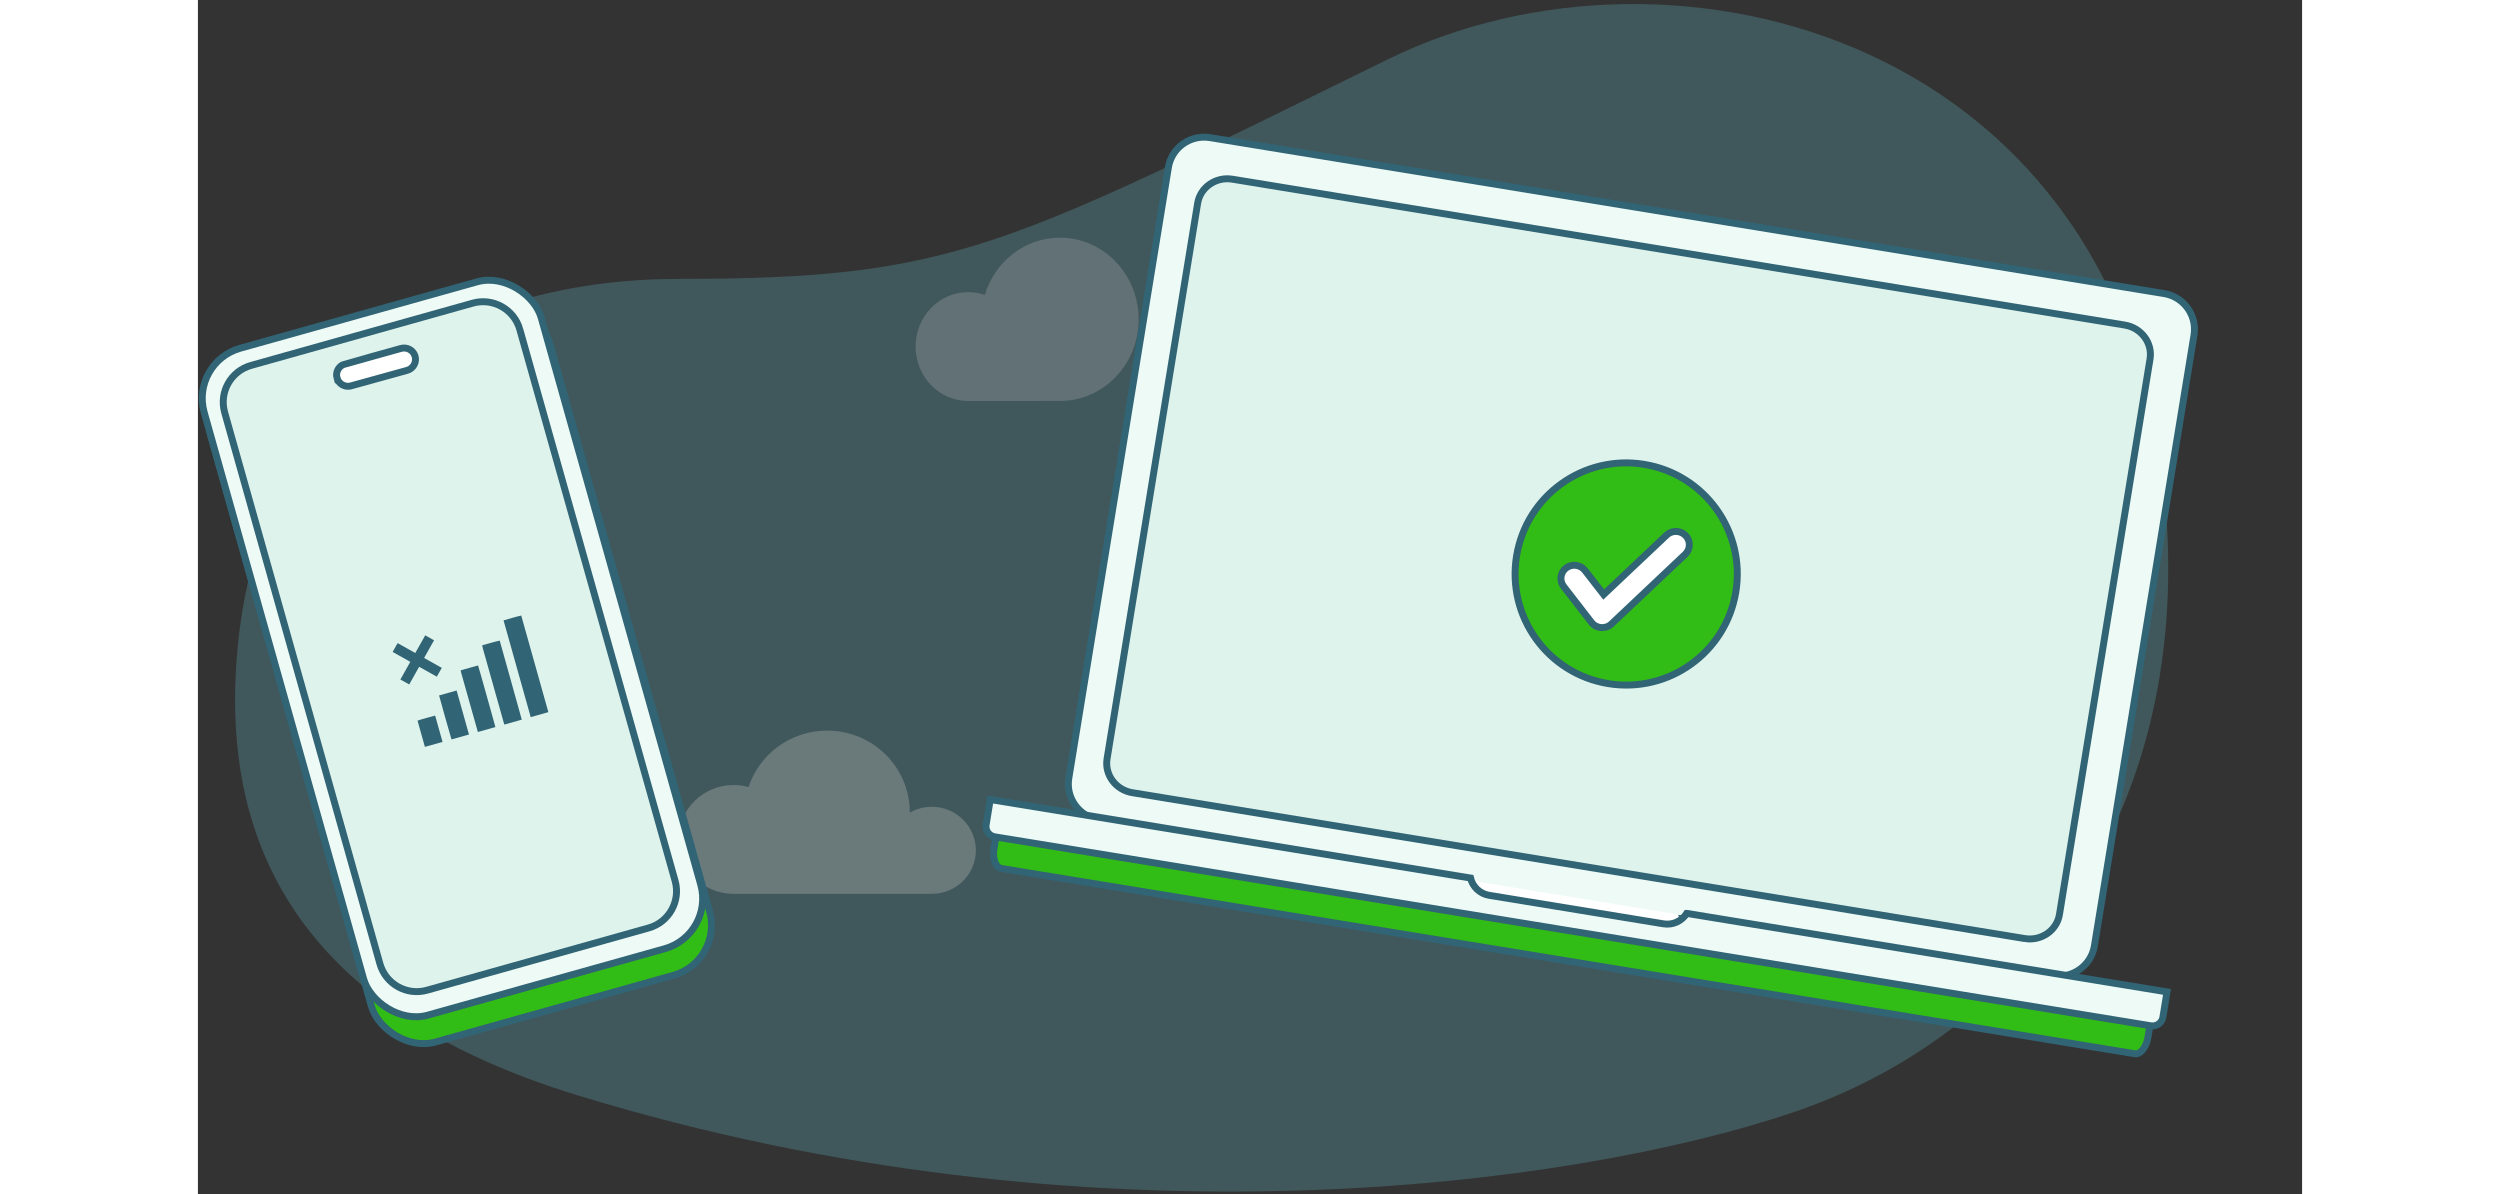 <?xml version="1.0" encoding="UTF-8" standalone="no"?>
<svg
   viewBox="0 0 303 172"
   width="360"
   preserveAspectRatio="xMidYMid meet"
   class=""
   fill="none"
   version="1.1"
   id="svg13"
   sodipodi:docname="intro.svg"
   inkscape:version="1.3.2 (091e20e, 2023-11-25)"
   xmlns:inkscape="http://www.inkscape.org/namespaces/inkscape"
   xmlns:sodipodi="http://sodipodi.sourceforge.net/DTD/sodipodi-0.dtd"
   xmlns="http://www.w3.org/2000/svg"
   xmlns:svg="http://www.w3.org/2000/svg">
  <rect x="0" y="0" width="303" height="172" fill="#333333" stroke="none"/>
  <defs
     id="defs13" />
  <sodipodi:namedview
     id="namedview13"
     pagecolor="#ffffff"
     bordercolor="#000000"
     borderopacity="0.25"
     inkscape:showpageshadow="2"
     inkscape:pageopacity="0.0"
     inkscape:pagecheckerboard="0"
     inkscape:deskcolor="#d1d1d1"
     inkscape:zoom="1.4201061"
     inkscape:cx="77.459001"
     inkscape:cy="129.91987"
     inkscape:window-width="1920"
     inkscape:window-height="974"
     inkscape:window-x="0"
     inkscape:window-y="25"
     inkscape:window-maximized="1"
     inkscape:current-layer="svg13" />
  <title
     id="title1">intro-md-beta-logo-dark</title>
  <path
     fill-rule="evenodd"
     clip-rule="evenodd"
     d="M229.565 160.229C262.212 149.245 286.931 118.241 283.39 73.419C278.009 5.319 212.365 -11.574 171.472 8.487C115.998 35.7 108.972 40.161 69.239 40.161C39.645 40.161 9.513 54.415 5.747 92.952C3.017 120.885 13.998 145.267 54.637 157.716C128.599 180.373 198.017 170.844 229.565 160.229Z"
     fill="#364147"
     id="path1"
     style="fill:#78efff;fill-opacity:0.199" />
  <path
     fill-rule="evenodd"
     clip-rule="evenodd"
     d="m 124.12,57.739 c 0.004,0 0.007,0 0.01,0 6.261,0 11.336,-5.263 11.336,-11.756 0,-6.493 -5.075,-11.756 -11.336,-11.756 -5.081,0 -9.381,3.466 -10.822,8.243 -0.755,-0.263 -1.564,-0.405 -2.404,-0.405 -4.174,0 -7.558,3.509 -7.558,7.838 0,4.329 3.384,7.838 7.558,7.838 0.004,0 0.008,0 0.013,0 z"
     fill="#F1F1F2"
     fill-opacity="0.38"
     id="path2"
     style="fill:#9a9aa2;fill-opacity:0.38" />
  <path
     fill-rule="evenodd"
     clip-rule="evenodd"
     d="M105.682 128.716C109.186 128.716 112.026 125.908 112.026 122.446C112.026 118.983 109.186 116.176 105.682 116.176C104.526 116.176 103.442 116.481 102.509 117.015L102.509 116.959C102.509 110.467 97.183 105.203 90.613 105.203C85.322 105.203 80.838 108.616 79.293 113.335C78.605 113.143 77.88 113.041 77.13 113.041C72.75 113.041 69.2 116.55 69.2 120.878C69.2 125.207 72.75 128.716 77.13 128.716C77.134 128.716 77.138 128.716 77.142 128.716H105.682L105.682 128.716Z"
     fill="#F1F1F2"
     fill-opacity="0.38"
     id="path3"
     style="fill:#afafaf;fill-opacity:0.38" />
  <rect
     x="-15.204"
     y="53.587"
     width="50.58"
     height="100.068"
     rx="7.5"
     transform="matrix(0.963,-0.27,0.271,0.963,0,0)"
     fill="#42CBA5"
     stroke="#316474"
     id="rect3"
     style="fill:#31bc16;fill-opacity:1" />
  <rect
     x="-15.215"
     y="49.908"
     width="50.403"
     height="99.722"
     rx="7.5"
     transform="matrix(0.963,-0.27,0.271,0.963,0,0)"
     fill="#eefaf6"
     stroke="#316474"
     id="rect4" />
  <path
     d="m 46.357,47.459 22.357,79.382 c 0.823,2.924 -0.88,5.96 -3.804,6.781 l -31.915,8.967 c -2.925,0.821 -5.963,-0.883 -6.786,-3.806 L 3.852,59.401 c -0.823,-2.924 0.88,-5.96 3.804,-6.782 l 5.091,-1.43 21.734,-6.106 5.091,-1.43 c 2.924,-0.822 5.963,0.883 6.786,3.806 z"
     fill="#dff3ed"
     stroke="#316474"
     id="path4" />
  <path
     d="m 36.516,106.478 c 0.832,-0.243 1.676,-0.471 2.518,-0.708 -0.584,-2.112 -1.179,-4.23 -1.779,-6.337 l -2.526,0.71 c 0.584,2.112 1.17,4.232 1.787,6.335 z m -6.088,-7.918 1.43,-2.543 2.545,1.425 0.715,-1.271 -2.546,-1.426 1.431,-2.543 -1.272,-0.713 -1.431,2.543 -2.544,-1.425 -0.716,1.272 2.545,1.425 -1.431,2.544 z m 1.196,5.213 c 0.361,1.256 0.715,2.514 1.06,3.775 0.855,-0.223 1.692,-0.476 2.545,-0.707 -0.348,-1.271 -0.711,-2.531 -1.067,-3.799 -0.85,0.239 -1.71,0.445 -2.538,0.731 z M 44.011,89.334 c 1.305,4.648 2.599,9.29 3.913,13.937 0.848,-0.248 1.695,-0.468 2.54,-0.723 -1.311,-4.638 -2.611,-9.269 -3.906,-13.912 -0.856,0.187 -1.695,0.468 -2.547,0.698 z m -2.976,4.055 c 1.033,3.648 2.042,7.304 3.083,10.95 0.842,-0.237 1.682,-0.482 2.518,-0.708 -1.031,-3.8 -2.131,-7.591 -3.179,-11.386 -0.85,0.177 -1.676,0.471 -2.519,0.673 0.019,0.16 0.052,0.317 0.097,0.471 z m -3.197,3.14 c 0.019,0.163 0.065,0.328 0.109,0.484 0.795,2.8 1.563,5.598 2.366,8.395 l 2.526,-0.71 c -0.261,-0.994 -0.553,-1.97 -0.822,-2.961 -0.57,-1.965 -1.084,-3.954 -1.678,-5.913 -0.831,0.244 -1.665,0.478 -2.501,0.704 z"
     fill="#316474"
     id="path5" />
  <path
     d="m 20.029,54.434 c 0.234,0.83 1.081,1.332 1.92,1.16 0.037,-0.008 8.139,-2.25 8.175,-2.26 0.879,-0.244 1.397,-1.157 1.151,-2.028 -0.244,-0.866 -1.156,-1.376 -2.03,-1.133 -0.112,0.031 -8.283,2.307 -8.383,2.358 -0.681,0.352 -1.048,1.144 -0.834,1.904 z"
     fill="#ffffff"
     stroke="#316474"
     id="path6"
     sodipodi:nodetypes="ssscssss" />
  <path
     d="m 214.04,139.282 -33.501,-5.475 c -0.291,-0.048 -0.521,-0.143 -0.658,-0.237 -0.036,-0.024 -0.061,-0.045 -0.077,-0.061 l 1.62,-9.935 c 0.021,-0.01 0.05,-0.022 0.092,-0.034 0.16,-0.045 0.408,-0.062 0.699,-0.015 l 33.501,5.475 c 0.291,0.048 0.521,0.143 0.658,0.237 0.036,0.025 0.06,0.045 0.076,0.061 l -1.619,9.936 c -0.021,0.009 -0.05,0.022 -0.092,0.034 -0.16,0.045 -0.408,0.063 -0.699,0.015 z"
     fill="#ffffff"
     stroke="#316474"
     id="path7" />
  <path
     d="M 267.105,140.498 129.721,118.041 c -2.839,-0.464 -4.777,-3.144 -4.315,-5.973 l 14.344,-87.962 c 0.461,-2.83 3.147,-4.753 5.989,-4.289 L 283.123,42.273 c 2.843,0.465 4.777,3.144 4.316,5.973 l -14.345,87.961 c -0.461,2.83 -3.146,4.754 -5.989,4.29 z"
     fill="#eefaf6"
     id="path8" />
  <path
     d="m 129.721,118.041 c -2.839,-0.464 -4.777,-3.144 -4.315,-5.973 l 14.344,-87.962 c 0.461,-2.83 3.147,-4.753 5.989,-4.289 L 283.123,42.273 c 2.843,0.465 4.777,3.144 4.316,5.973 l -14.345,87.961 c -0.461,2.83 -3.146,4.754 -5.989,4.29"
     stroke="#316474"
     id="path9" />
  <path
     d="M 263.056,135.151 134.561,114.148 c -2.398,-0.392 -4.018,-2.594 -3.645,-4.88 l 13.045,-79.997 c 0.373,-2.286 2.606,-3.858 5.005,-3.466 l 128.495,21.003 c 2.401,0.393 4.018,2.594 3.645,4.88 l -13.045,79.997 c -0.373,2.286 -2.605,3.859 -5.006,3.466 z"
     fill="#dff3ed"
     stroke="#316474"
     id="path10" />
  <path
     d="m 214.014,132.383 67.76,11.075 -0.968,5.932 c -0.126,0.773 -0.435,1.416 -0.806,1.836 -0.378,0.425 -0.761,0.566 -1.07,0.516 L 115.665,125.056 c -0.309,-0.05 -0.627,-0.307 -0.849,-0.83 -0.219,-0.516 -0.308,-1.224 -0.182,-1.997 l 0.968,-5.932 67.761,11.077 c 0.073,0.829 0.294,1.593 0.653,2.207 0.419,0.715 1.047,1.26 1.855,1.392 l 24.623,4.024 c 0.808,0.132 1.575,-0.183 2.2,-0.728 0.534,-0.467 0.989,-1.121 1.321,-1.885 z"
     fill="#42CBA5"
     stroke="#316474"
     id="path11"
     style="fill:#31bc16;fill-opacity:1" />
  <path
     d="m 214.39,131.528 69.16,11.304 -0.593,3.637 c -0.134,0.821 -0.91,1.38 -1.735,1.245 L 114.75,120.503 c -0.824,-0.135 -1.383,-0.911 -1.249,-1.732 l 0.593,-3.637 69.161,11.304 c 0.31,1.251 1.328,2.267 2.688,2.49 l 25.106,4.104 c 1.359,0.222 2.647,-0.416 3.339,-1.504 z"
     fill="#eefaf6"
     stroke="#316474"
     id="path12" />
  <ellipse
     rx="15.997"
     ry="15.997"
     transform="matrix(0.987,0.161,-0.161,0.987,0,0)"
     fill="#42CBA5"
     stroke="#316474"
     id="ellipse12"
     style="fill:#31bc16;fill-opacity:1"
     cx="216.286"
     cy="48.462" />
  <path
     d="m 202.428,85.614 -2.685,-3.459 c 7e-5,-2.92e-4 -8.4e-4,-8.13e-4 -7.5e-4,-0.001 -0.644,-0.838 -1.85,-1.009 -2.7,-0.381 -0.855,0.632 -1.023,1.833 -0.376,2.678 l 0.002,0.002 3.998,5.166 c -7e-5,2.92e-4 -1.2e-4,4.86e-4 -1.8e-4,7.78e-4 0.699,0.91 2.042,1.021 2.876,0.234 l 10.629,-10.037 c 0.773,-0.731 0.792,-1.943 0.049,-2.704 -0.739,-0.756 -1.958,-0.787 -2.726,-0.061 z"
     fill="#ffffff"
     stroke="#316474"
     id="path13" />
</svg>
